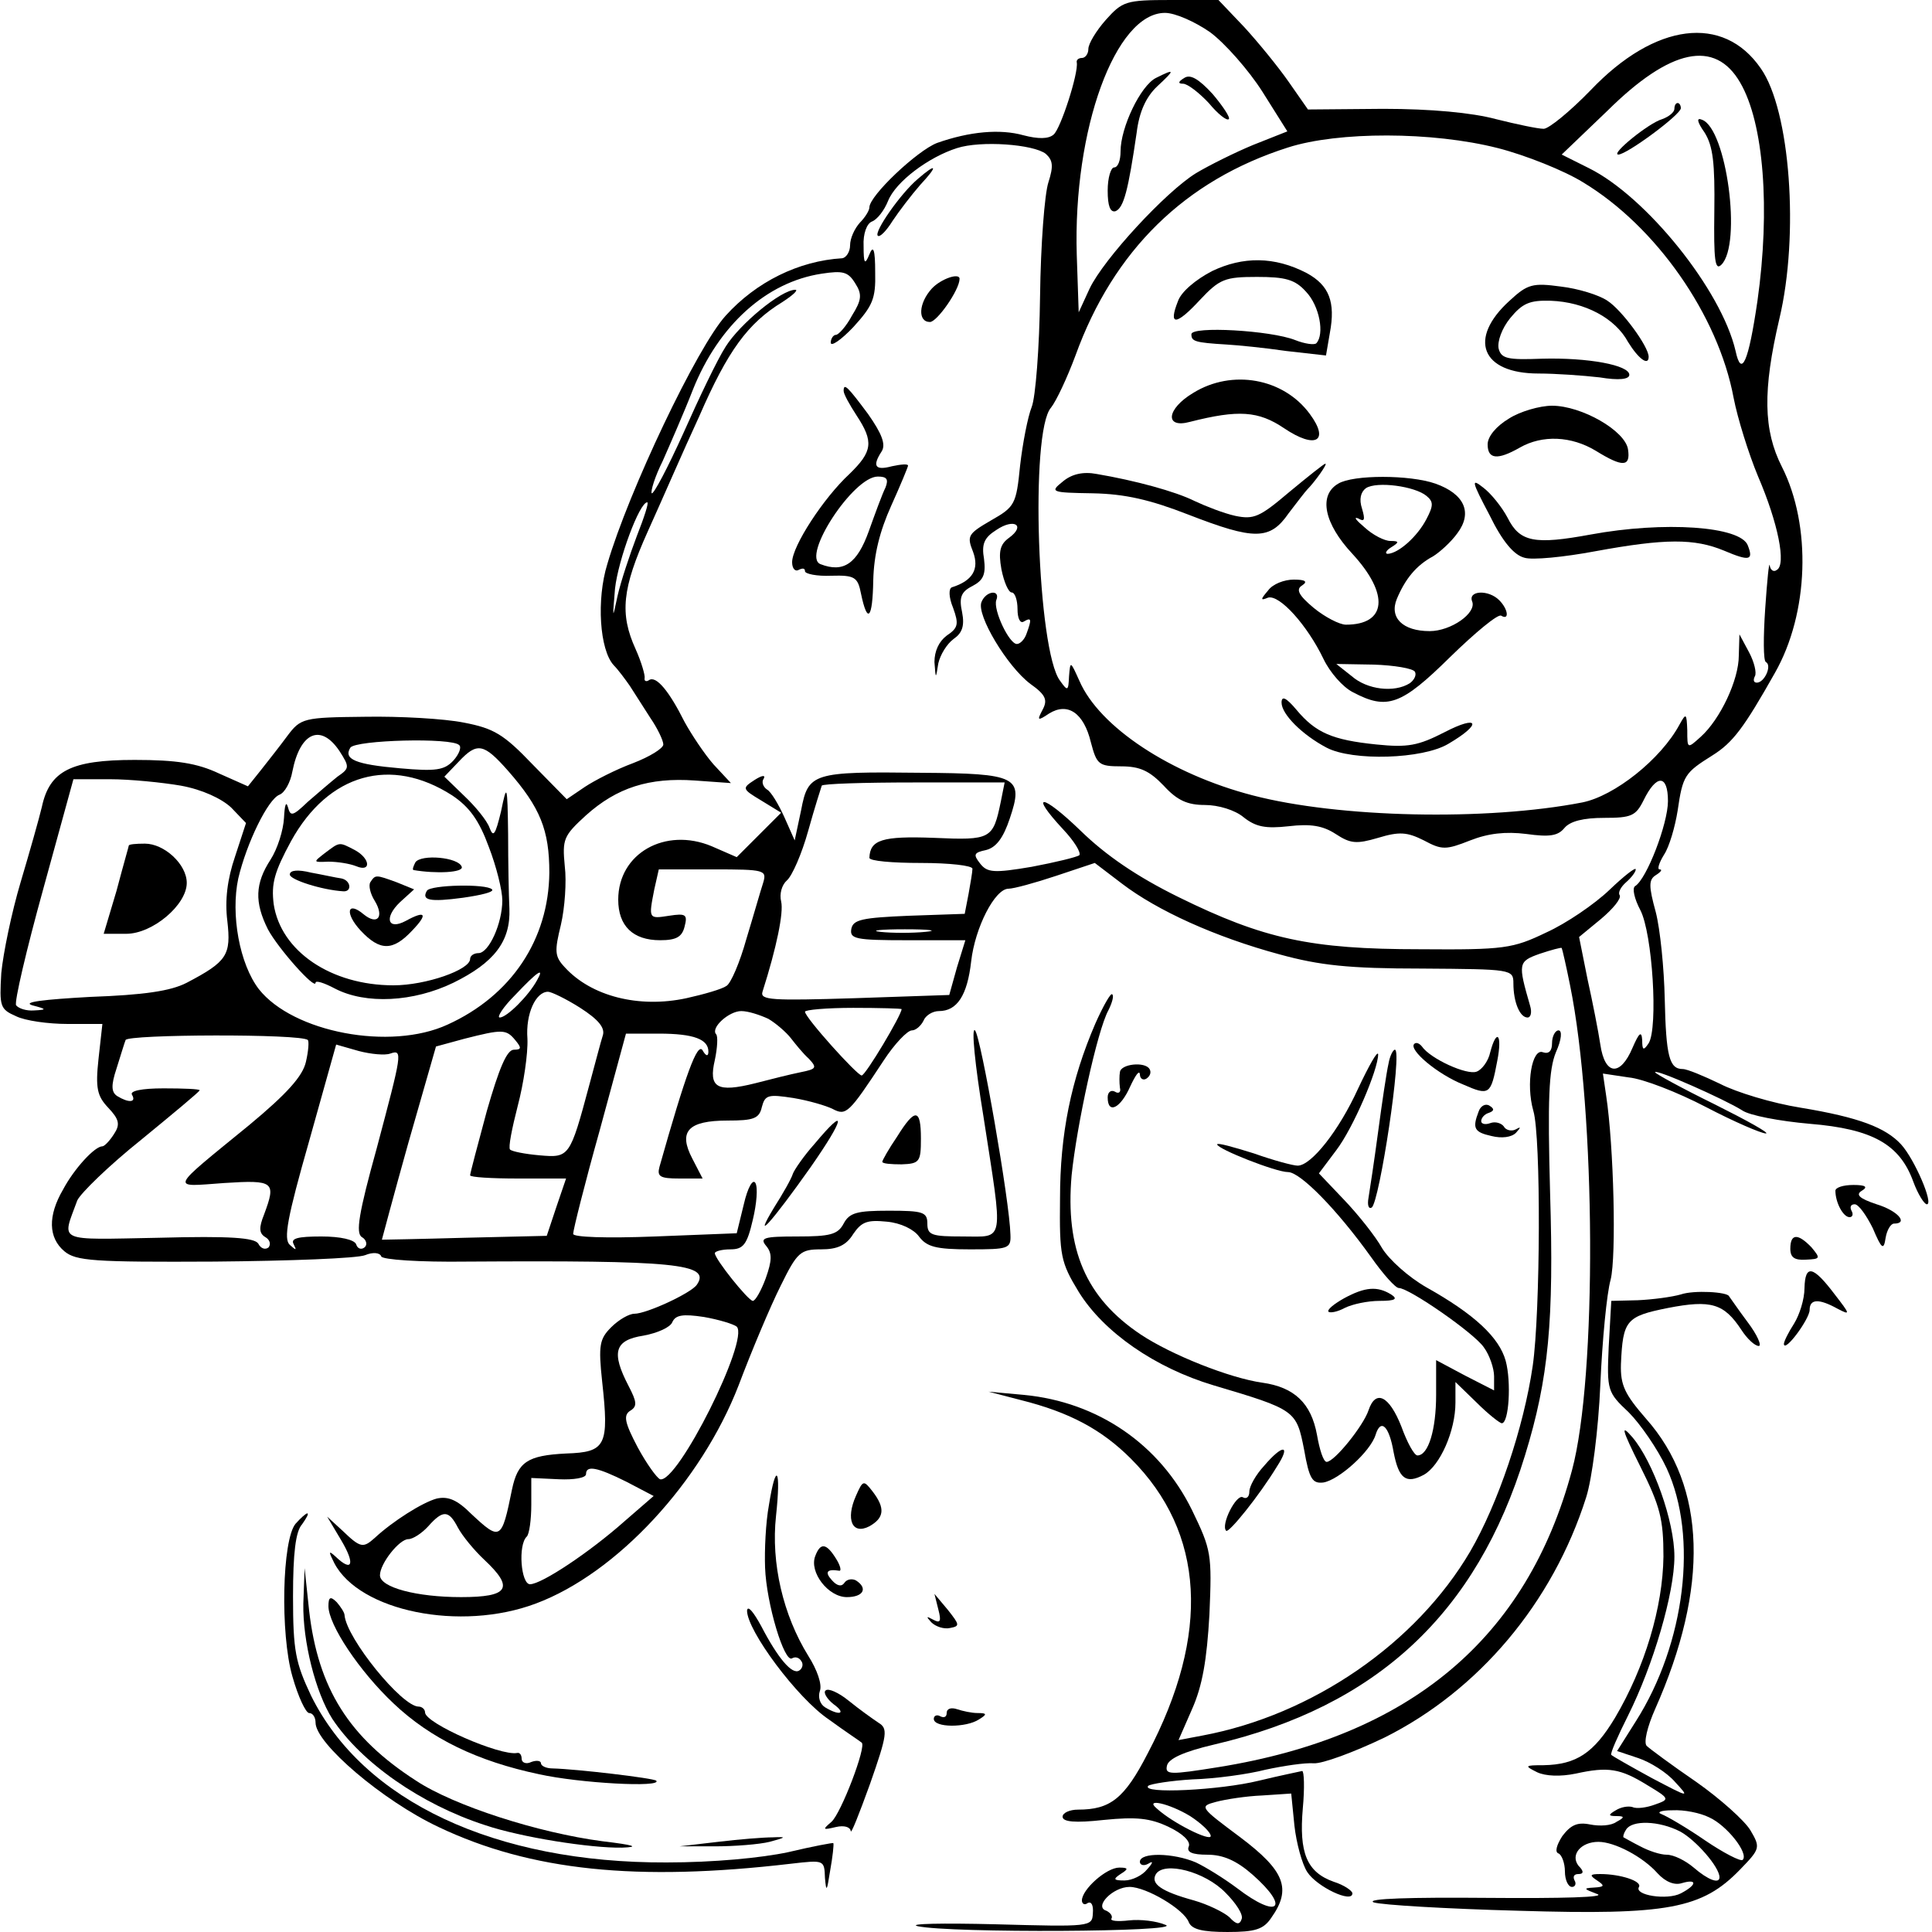 <?xml version="1.0" standalone="no"?>
<!DOCTYPE svg PUBLIC "-//W3C//DTD SVG 20010904//EN"
 "http://www.w3.org/TR/2001/REC-SVG-20010904/DTD/svg10.dtd">
<svg version="1.0" xmlns="http://www.w3.org/2000/svg"
 width="300pt" height="300pt" viewBox="0 0 300 300"
 preserveAspectRatio="xMidYMid meet">
<g transform="translate(0,300) scale(0.1,-0.1)"
fill="#000000" stroke="none">
<path d="M1717 2969 c-15 -17 -27 -37 -27 -45 0 -8 -5 -14 -10 -14 -5 0 -9 -3
-8 -7 3 -16 -25 -103 -36 -112 -8 -7 -24 -7 -47 -1 -36 10 -83 6 -134 -12 -31
-12 -105 -82 -105 -100 0 -5 -7 -16 -15 -24 -8 -9 -15 -24 -15 -35 0 -10 -6
-19 -12 -20 -68 -4 -134 -37 -181 -89 -44 -48 -151 -273 -184 -386 -17 -55
-12 -133 10 -157 7 -7 18 -22 25 -32 7 -11 21 -33 32 -50 11 -16 20 -35 20
-41 0 -6 -21 -19 -47 -29 -27 -10 -60 -27 -75 -37 l-28 -19 -53 54 c-45 47
-60 56 -107 65 -30 6 -99 10 -154 9 -95 -1 -99 -2 -120 -30 -11 -15 -30 -39
-41 -53 l-20 -25 -45 20 c-34 16 -66 21 -131 21 -99 0 -132 -17 -144 -73 -4
-17 -19 -70 -33 -117 -14 -47 -27 -110 -30 -141 -3 -52 -2 -56 23 -67 14 -7
50 -12 80 -12 l54 0 -6 -54 c-5 -46 -2 -58 15 -76 17 -18 19 -26 9 -41 -7 -11
-15 -19 -18 -19 -12 0 -44 -35 -61 -67 -24 -41 -23 -75 2 -96 18 -15 45 -17
233 -16 116 1 222 5 234 10 12 5 23 4 25 -2 2 -5 59 -9 133 -8 322 2 380 -3
357 -36 -9 -13 -78 -45 -97 -45 -8 0 -24 -9 -36 -21 -18 -18 -20 -28 -14 -84
11 -100 6 -110 -56 -112 -60 -3 -75 -13 -84 -56 -16 -79 -18 -80 -63 -38 -22
22 -36 28 -54 24 -22 -6 -68 -35 -96 -61 -18 -16 -22 -16 -50 11 l-24 22 22
-37 c22 -37 17 -50 -9 -25 -11 10 -11 8 -2 -10 39 -75 196 -107 313 -63 126
47 257 189 315 339 20 53 49 122 65 154 26 53 31 57 63 57 25 0 39 6 50 24 13
19 22 22 52 19 22 -2 42 -12 50 -23 12 -16 26 -20 79 -20 60 0 64 1 63 23 -1
50 -46 308 -55 317 -6 6 0 -54 13 -133 31 -201 34 -187 -32 -187 -48 0 -55 2
-55 20 0 18 -7 20 -60 20 -49 0 -61 -3 -70 -20 -9 -17 -21 -20 -72 -20 -52 0
-59 -2 -48 -15 9 -11 9 -22 -1 -50 -7 -19 -16 -35 -20 -35 -7 0 -59 65 -59 74
0 3 11 6 24 6 20 0 26 7 35 46 6 25 8 50 4 57 -4 7 -12 -7 -18 -33 l-11 -45
-127 -5 c-77 -3 -127 -1 -127 4 0 6 18 78 41 160 l41 151 51 0 c55 0 77 -9 77
-28 0 -8 -4 -7 -9 2 -8 13 -26 -36 -67 -181 -4 -15 1 -18 31 -18 l36 0 -16 31
c-22 42 -7 59 55 59 40 0 49 3 53 21 5 19 10 20 49 14 24 -4 51 -12 61 -17 21
-11 25 -7 79 75 17 26 37 47 44 47 6 0 14 7 18 15 3 8 14 15 24 15 28 0 44 24
50 77 6 53 37 113 58 113 8 0 41 9 74 20 l60 20 42 -32 c55 -42 145 -83 245
-110 62 -17 107 -22 221 -22 139 -1 142 -1 142 -23 0 -29 10 -53 22 -53 5 0 7
8 4 18 -19 66 -19 69 15 81 18 6 33 10 34 9 1 -2 7 -28 13 -58 40 -197 42
-608 3 -753 -70 -261 -251 -413 -549 -461 -75 -12 -83 -12 -80 2 2 11 26 22
73 33 253 59 408 204 483 449 37 120 45 210 39 407 -4 147 -2 192 9 219 9 20
10 34 4 34 -5 0 -10 -9 -10 -20 0 -12 -5 -17 -14 -14 -17 7 -27 -49 -15 -91
12 -40 11 -313 -1 -396 -14 -96 -54 -214 -97 -288 -84 -143 -245 -254 -416
-286 l-37 -7 21 48 c16 36 23 76 27 147 4 94 3 100 -27 162 -50 102 -146 168
-261 179 l-55 5 50 -13 c76 -19 126 -46 171 -91 115 -115 124 -272 26 -458
-36 -70 -58 -87 -108 -87 -13 0 -24 -5 -24 -11 0 -8 19 -10 64 -5 50 5 72 3
101 -11 21 -10 34 -22 31 -30 -4 -9 5 -13 29 -13 24 0 45 -9 70 -31 59 -52 40
-70 -24 -21 -20 15 -49 33 -64 40 -35 15 -87 16 -87 1 0 -5 6 -7 13 -3 8 5 8
2 -2 -9 -7 -9 -23 -17 -35 -17 -17 0 -18 2 -6 10 13 8 12 10 -2 10 -20 0 -58
-34 -58 -51 0 -5 4 -8 9 -4 6 3 9 -4 8 -16 -1 -21 -4 -21 -152 -17 -82 2 -136
1 -120 -3 51 -11 414 -9 385 2 -14 6 -39 9 -57 7 -17 -2 -30 -1 -27 3 2 4 -2
9 -8 12 -20 6 10 37 36 37 26 0 85 -35 92 -55 5 -11 21 -15 60 -15 43 0 56 4
68 22 32 45 21 73 -48 125 -63 47 -64 48 -38 55 15 4 47 9 72 10 l45 3 5 -50
c3 -27 12 -60 20 -72 15 -23 70 -49 70 -33 0 4 -13 13 -29 18 -42 15 -54 45
-48 114 3 32 2 58 -1 58 -4 -1 -34 -7 -67 -15 -61 -15 -184 -21 -172 -8 4 3
35 8 69 10 35 1 86 8 113 15 28 6 61 11 75 10 13 -1 62 17 110 40 146 73 261
209 313 373 9 28 19 105 22 175 3 69 10 142 16 163 9 36 5 207 -7 286 l-5 34
40 -6 c22 -2 76 -23 120 -46 44 -23 86 -41 93 -41 7 0 -29 20 -79 45 -51 25
-93 48 -93 50 0 6 108 -42 135 -59 11 -8 59 -17 105 -21 98 -8 140 -32 161
-90 7 -19 17 -35 21 -35 11 0 -19 70 -40 93 -24 26 -65 42 -156 57 -44 7 -100
24 -125 37 -25 12 -51 23 -58 23 -21 0 -26 20 -28 109 -1 47 -7 108 -14 135
-11 40 -11 50 0 57 8 5 11 9 6 9 -4 0 -1 10 7 23 8 12 17 43 21 68 8 55 11 59
54 86 32 20 49 43 97 128 53 93 57 229 11 320 -29 57 -30 119 -4 230 31 130
17 324 -29 389 -58 84 -164 71 -264 -34 -32 -33 -65 -60 -73 -60 -9 0 -42 7
-74 15 -37 10 -101 16 -175 16 l-117 -1 -30 43 c-16 23 -47 61 -69 85 l-40 42
-74 0 c-70 0 -75 -2 -101 -31z m162 -19 c23 -17 60 -59 81 -92 l39 -62 -53
-21 c-29 -12 -69 -32 -89 -44 -47 -29 -143 -133 -165 -179 l-17 -37 -3 89 c-6
195 60 376 137 376 16 0 47 -14 70 -30z m823 -78 c37 -63 47 -197 27 -339 -14
-96 -25 -120 -34 -78 -22 95 -139 240 -228 284 l-42 21 71 68 c98 97 167 111
206 44z m-376 -102 c43 -11 103 -35 132 -53 113 -68 210 -206 234 -335 6 -31
23 -86 38 -122 31 -72 44 -137 29 -145 -5 -4 -10 0 -11 7 -1 7 -4 -23 -7 -67
-3 -44 -3 -81 1 -83 10 -5 -2 -32 -14 -32 -5 0 -6 4 -3 10 3 5 -1 22 -9 37
l-15 28 -1 -33 c0 -38 -29 -99 -59 -126 -21 -19 -21 -19 -21 10 -1 27 -2 27
-12 9 -29 -54 -101 -111 -151 -121 -149 -29 -378 -24 -512 11 -127 33 -238
106 -269 178 -14 31 -14 31 -16 7 -1 -23 -2 -24 -14 -7 -35 46 -47 387 -14
424 8 10 25 46 38 81 59 163 170 272 330 323 78 25 224 25 326 -1z m-702 -9
c11 -10 12 -19 4 -44 -6 -18 -12 -97 -13 -177 -1 -80 -7 -157 -13 -172 -6 -15
-14 -56 -18 -91 -6 -60 -8 -64 -45 -85 -36 -21 -38 -24 -28 -49 10 -27 -1 -45
-33 -55 -5 -2 -5 -15 2 -32 9 -25 8 -31 -10 -43 -12 -9 -19 -24 -19 -41 2 -27
2 -27 6 -2 3 13 13 30 24 38 13 9 17 20 13 41 -5 23 -2 32 16 41 17 9 21 18
18 42 -4 23 0 33 19 45 28 19 46 7 20 -12 -14 -10 -17 -21 -12 -49 4 -20 11
-36 16 -36 5 0 9 -12 9 -26 0 -14 4 -23 10 -19 12 7 12 3 4 -19 -3 -9 -10 -16
-15 -16 -12 0 -37 53 -32 68 7 17 -16 15 -23 -3 -8 -20 40 -100 76 -127 24
-17 27 -25 19 -40 -9 -17 -8 -18 10 -6 29 18 54 1 65 -45 9 -34 12 -37 47 -37
29 0 44 -7 66 -30 21 -23 37 -30 64 -30 21 0 47 -8 60 -19 19 -15 34 -18 70
-14 34 4 53 1 73 -12 23 -15 32 -16 66 -6 33 10 45 9 71 -4 28 -15 34 -15 72
0 28 11 55 14 87 10 36 -5 49 -3 59 9 9 11 30 16 62 16 42 0 49 3 61 27 20 41
38 41 38 -1 0 -35 -33 -121 -51 -132 -5 -3 -1 -20 8 -37 19 -36 28 -183 13
-207 -8 -12 -10 -11 -10 5 -1 15 -5 11 -15 -12 -19 -45 -43 -43 -50 5 -3 20
-12 66 -20 102 l-13 65 34 28 c19 16 32 32 29 37 -3 4 2 13 10 20 8 7 15 16
15 20 0 4 -18 -10 -41 -32 -23 -22 -67 -52 -98 -66 -52 -25 -65 -27 -196 -26
-170 0 -243 16 -375 81 -65 32 -113 65 -152 103 -60 58 -81 60 -27 2 17 -18
28 -36 25 -40 -4 -3 -37 -11 -74 -18 -59 -10 -69 -9 -80 5 -11 14 -10 17 9 21
16 4 27 19 37 49 22 65 12 70 -138 71 -168 2 -175 0 -186 -58 l-10 -47 -16 36
c-9 20 -21 40 -27 43 -6 4 -9 12 -5 17 3 6 -3 5 -14 -2 -20 -13 -20 -14 10
-32 l31 -19 -34 -34 -35 -35 -39 17 c-72 30 -145 -11 -145 -83 0 -41 23 -63
65 -63 25 0 34 5 38 21 5 19 2 21 -24 17 -32 -5 -32 -5 -23 41 l7 31 84 0 c81
0 84 -1 78 -21 -4 -12 -15 -51 -26 -87 -10 -36 -24 -69 -31 -73 -7 -5 -35 -13
-62 -19 -74 -16 -148 3 -189 48 -16 17 -16 25 -6 66 6 26 9 67 6 91 -4 42 -2
47 33 79 48 43 98 59 169 54 l56 -4 -27 29 c-14 16 -34 46 -45 66 -24 48 -44
72 -55 65 -4 -3 -8 -2 -7 3 1 4 -5 25 -14 45 -25 55 -21 94 19 183 20 44 55
125 80 179 44 101 75 144 129 177 17 11 25 19 20 19 -22 0 -86 -53 -108 -88
-13 -20 -42 -81 -66 -135 -24 -53 -46 -95 -49 -93 -2 3 5 26 17 50 11 25 33
75 47 111 40 100 114 167 200 180 33 5 41 3 52 -15 11 -17 10 -26 -5 -50 -9
-17 -21 -30 -25 -30 -4 0 -8 -6 -8 -12 0 -7 16 4 35 24 30 33 35 44 34 85 0
36 -3 43 -9 28 -7 -17 -9 -15 -9 13 -1 19 5 35 13 38 8 3 19 17 25 32 12 30
63 68 107 82 37 12 119 6 138 -9z m-635 -593 c-11 -29 -25 -71 -30 -93 -8 -38
-8 -37 -4 11 5 45 38 134 50 134 3 0 -5 -24 -16 -52z m-462 -334 c16 -25 16
-27 -3 -40 -10 -8 -31 -26 -46 -39 -24 -23 -27 -23 -31 -8 -3 10 -5 2 -6 -17
-1 -19 -10 -48 -21 -65 -24 -37 -25 -66 -4 -108 16 -30 74 -95 74 -83 0 4 13
0 30 -9 48 -25 122 -21 184 9 63 31 89 64 87 115 -1 20 -2 72 -2 116 -1 78 -2
79 -11 35 -9 -37 -12 -41 -18 -25 -4 11 -22 33 -39 49 l-31 30 22 23 c29 31
39 29 77 -14 50 -57 64 -92 64 -158 -1 -104 -59 -191 -158 -236 -89 -41 -240
-12 -293 55 -30 39 -44 116 -32 172 13 55 46 123 64 130 8 3 17 19 20 36 12
61 44 75 73 32z m186 9 c4 -3 0 -14 -9 -24 -14 -15 -27 -17 -83 -12 -69 6 -88
14 -77 32 8 12 158 16 169 4z m-11 -78 c27 -18 42 -39 57 -80 12 -31 21 -68
21 -83 0 -36 -21 -82 -37 -82 -7 0 -13 -4 -13 -9 0 -17 -69 -41 -119 -41 -97
0 -175 53 -186 126 -4 32 1 50 27 98 58 105 155 132 250 71z m-421 15 c33 -6
63 -20 78 -34 l23 -24 -17 -52 c-12 -35 -16 -68 -12 -100 6 -53 0 -63 -63 -96
-25 -13 -67 -19 -150 -22 -72 -4 -106 -8 -90 -13 23 -6 23 -7 3 -8 -12 -1 -24
3 -28 8 -3 5 16 86 42 180 l47 171 57 0 c31 0 81 -5 110 -10z m1273 -25 c-12
-58 -15 -60 -104 -56 -80 3 -99 -3 -100 -31 0 -5 36 -8 80 -8 44 0 80 -4 80
-9 0 -5 -3 -22 -6 -39 l-6 -31 -87 -3 c-72 -3 -86 -6 -89 -20 -3 -16 6 -18 87
-18 l90 0 -13 -42 -12 -43 -147 -5 c-129 -4 -147 -3 -143 10 22 69 33 123 29
140 -3 12 1 26 9 33 8 7 23 41 33 77 10 36 20 67 21 70 1 3 66 5 143 5 l141 0
-6 -30z m-117 -202 c-20 -2 -52 -2 -70 0 -17 2 0 4 38 4 39 0 53 -2 32 -4z
m-603 -75 c-13 -24 -47 -58 -58 -58 -5 0 5 16 24 35 35 37 46 44 34 23z m67
-43 c28 -18 39 -31 35 -43 -3 -9 -12 -44 -21 -77 -30 -112 -31 -113 -77 -109
-23 2 -43 6 -46 9 -3 3 3 33 12 68 9 34 16 81 15 104 -3 39 13 73 32 73 5 0
28 -11 50 -25z m499 -2 c0 -9 -56 -103 -62 -103 -7 0 -88 90 -88 99 0 3 34 6
75 6 41 0 75 -1 75 -2z m-207 -15 c12 -7 28 -21 35 -30 7 -9 19 -24 28 -32 13
-14 12 -16 -13 -21 -15 -3 -47 -11 -70 -17 -60 -15 -73 -7 -63 36 4 19 5 37 2
40 -9 10 20 36 39 36 11 0 29 -6 42 -12z m-715 -33 c2 -2 1 -17 -3 -34 -5 -22
-29 -49 -88 -98 -126 -103 -123 -96 -39 -90 78 5 81 2 62 -49 -8 -20 -8 -29 2
-35 7 -4 9 -11 5 -16 -5 -4 -12 -2 -16 6 -6 9 -43 12 -154 9 -162 -3 -151 -8
-127 58 5 11 49 54 99 94 50 41 91 75 91 77 0 2 -25 3 -56 3 -34 0 -53 -4 -49
-10 7 -12 -5 -13 -23 -2 -9 6 -10 16 -1 43 6 19 12 39 14 44 2 9 274 10 283 0z
m322 0 c10 -12 10 -15 -2 -15 -11 0 -23 -29 -42 -95 -14 -52 -26 -97 -26 -100
0 -3 33 -5 74 -5 l75 0 -15 -44 -15 -45 -127 -3 c-70 -2 -128 -3 -129 -3 0 0
18 68 41 150 l43 150 44 12 c59 15 65 15 79 -2z m-194 -21 c20 7 18 0 -21
-147 -28 -101 -33 -132 -23 -138 7 -4 9 -12 4 -16 -5 -4 -11 -2 -13 5 -3 7
-24 12 -54 12 -37 0 -48 -3 -43 -12 5 -10 4 -10 -6 -1 -10 9 -4 42 30 161 l42
150 35 -10 c19 -5 41 -7 49 -4z m538 -424 c20 -20 -92 -244 -119 -237 -5 2
-21 24 -35 50 -20 38 -22 49 -12 56 12 7 11 14 -2 39 -27 52 -22 71 23 78 22
4 42 13 45 21 5 11 16 13 49 8 23 -4 46 -11 51 -15z m-171 -241 l42 -22 -45
-39 c-54 -48 -129 -98 -147 -98 -14 0 -19 61 -5 74 4 4 7 27 7 49 l0 42 43 -2
c23 -1 42 2 42 8 0 14 17 11 63 -12z m-262 -71 c7 -13 25 -35 41 -50 47 -44
38 -58 -36 -58 -69 0 -126 15 -126 34 0 18 30 56 44 56 7 0 21 9 31 20 23 26
32 25 46 -2z m1137 -448 c17 -11 32 -25 32 -31 0 -9 -59 20 -84 43 -19 16 19
8 52 -12z m55 -119 c16 -16 28 -34 25 -41 -3 -9 -8 -9 -19 3 -9 8 -34 20 -55
26 -51 14 -68 26 -59 41 13 20 76 4 108 -29z"/>
<path d="M1795 2879 c-24 -12 -55 -77 -55 -114 0 -14 -4 -25 -10 -25 -5 0 -10
-16 -10 -36 0 -24 4 -34 12 -32 13 5 20 33 33 122 4 33 15 56 32 72 28 26 28
28 -2 13z"/>
<path d="M1839 2879 c-10 -6 -10 -9 -2 -9 7 0 25 -14 40 -30 14 -17 28 -28 31
-25 3 2 -9 20 -25 39 -22 24 -35 31 -44 25z"/>
<path d="M2600 2831 c0 -5 -8 -12 -19 -16 -21 -6 -81 -55 -68 -55 13 0 97 62
97 72 0 4 -2 8 -5 8 -3 0 -5 -4 -5 -9z"/>
<path d="M2647 2794 c13 -21 16 -47 15 -122 -1 -76 1 -93 11 -83 32 32 8 211
-30 225 -9 4 -8 -3 4 -20z"/>
<path d="M1882 2579 c-25 -13 -48 -32 -53 -47 -15 -38 -3 -38 34 2 31 33 39
36 89 36 44 0 59 -4 76 -23 21 -22 29 -66 16 -80 -3 -3 -18 -1 -33 5 -38 15
-161 22 -161 9 0 -11 5 -13 55 -16 17 -1 58 -5 92 -10 l62 -7 6 35 c9 48 -1
74 -36 93 -50 26 -99 26 -147 3z"/>
<path d="M2344 2533 c-65 -59 -44 -113 45 -113 26 0 69 -3 95 -6 30 -5 46 -3
46 4 0 15 -64 27 -136 25 -53 -2 -63 0 -67 16 -2 11 5 31 18 47 19 23 30 28
63 27 53 -2 100 -27 120 -64 16 -26 32 -38 32 -23 0 16 -42 73 -64 87 -13 9
-46 19 -72 22 -44 6 -52 4 -80 -22z"/>
<path d="M1853 2390 c-42 -25 -45 -56 -5 -45 75 19 106 17 146 -10 49 -33 71
-20 40 22 -41 56 -121 70 -181 33z"/>
<path d="M2343 2350 c-20 -12 -33 -28 -33 -40 0 -23 15 -25 50 -5 35 20 80 18
118 -5 42 -26 54 -25 50 2 -4 29 -72 68 -118 68 -19 0 -50 -9 -67 -20z"/>
<path d="M2002 2236 c-46 -39 -55 -43 -84 -37 -18 4 -46 15 -63 23 -30 15 -93
32 -152 42 -21 4 -39 0 -53 -12 -20 -16 -18 -17 47 -18 50 -1 89 -10 148 -33
103 -40 127 -40 156 2 13 17 26 34 29 37 11 11 32 40 28 40 -2 0 -27 -20 -56
-44z"/>
<path d="M2078 2249 c-31 -18 -22 -62 22 -109 58 -63 53 -110 -10 -110 -10 0
-33 12 -50 26 -24 20 -28 29 -18 35 9 6 5 9 -13 9 -15 0 -33 -7 -40 -17 -12
-14 -12 -16 0 -11 18 5 61 -43 86 -95 10 -21 30 -44 46 -52 53 -28 75 -20 151
55 39 38 74 67 79 64 13 -8 11 10 -3 24 -17 17 -49 15 -42 -2 7 -18 -33 -46
-66 -46 -42 0 -63 21 -51 50 13 31 30 52 56 66 10 6 28 22 38 36 24 32 11 61
-34 77 -40 14 -128 14 -151 0z m137 -19 c11 -9 11 -15 0 -36 -14 -27 -43 -53
-60 -54 -5 0 -3 5 5 10 13 8 13 10 -1 10 -9 0 -27 9 -40 21 -13 11 -18 17 -10
14 10 -6 11 -2 6 15 -5 15 -2 26 6 32 17 11 76 3 94 -12z m-18 -273 c3 -5 -1
-13 -8 -18 -24 -15 -66 -10 -90 11 l-24 19 58 -1 c32 -1 61 -6 64 -11z"/>
<path d="M2313 2200 c20 -41 38 -62 54 -66 12 -4 62 1 110 10 109 20 154 20
200 1 40 -17 46 -15 37 8 -11 30 -130 38 -244 17 -87 -16 -110 -12 -129 26 -9
17 -26 38 -38 47 -19 15 -18 10 10 -43z"/>
<path d="M1990 1909 c0 -18 32 -50 70 -70 40 -21 149 -18 189 6 53 31 48 46
-6 18 -41 -21 -57 -24 -106 -19 -68 7 -94 18 -124 54 -16 19 -23 22 -23 11z"/>
<path d="M1425 2722 c-27 -23 -68 -82 -62 -88 3 -3 13 7 23 23 10 15 29 40 43
56 28 30 26 35 -4 9z"/>
<path d="M1447 2552 c-21 -23 -22 -52 -3 -52 11 0 46 50 46 67 0 10 -29 0 -43
-15z"/>
<path d="M1310 2393 c0 -5 9 -21 20 -38 27 -41 25 -56 -11 -91 -40 -37 -89
-112 -89 -137 0 -10 5 -15 10 -12 6 3 10 3 10 -2 0 -4 18 -8 41 -7 36 1 41 -2
46 -28 10 -48 18 -39 19 21 1 40 10 76 28 116 14 31 26 60 26 62 0 3 -11 2
-25 -1 -26 -7 -31 0 -16 23 7 11 0 28 -21 58 -32 43 -38 49 -38 36z m65 -150
c-5 -10 -16 -40 -26 -68 -18 -50 -39 -65 -75 -51 -30 12 51 136 89 136 14 0
17 -4 12 -17z"/>
<path d="M504 1675 c-18 -14 -18 -14 6 -13 14 0 33 -3 43 -7 24 -10 22 12 -2
25 -25 13 -23 13 -47 -5z"/>
<path d="M645 1661 c-3 -6 -5 -11 -3 -12 35 -6 78 -4 75 5 -5 15 -63 20 -72 7z"/>
<path d="M450 1642 c0 -8 50 -24 83 -26 14 -1 12 17 -3 20 -8 1 -30 6 -47 9
-20 5 -33 4 -33 -3z"/>
<path d="M575 1630 c-3 -5 0 -18 7 -29 15 -25 4 -38 -17 -21 -26 22 -30 2 -5
-25 30 -32 50 -32 80 0 25 26 21 32 -10 15 -28 -15 -34 5 -9 29 l22 20 -27 11
c-33 12 -33 12 -41 0z"/>
<path d="M663 1617 c-9 -15 4 -18 56 -11 28 4 49 9 45 13 -9 9 -95 7 -101 -2z"/>
<path d="M200 1687 c0 -1 -9 -32 -19 -70 l-20 -67 35 0 c41 0 94 45 94 79 0
29 -35 61 -65 61 -14 0 -25 -1 -25 -3z"/>
<path d="M1701 1411 c-38 -88 -55 -172 -55 -272 -1 -89 1 -99 29 -145 39 -63
119 -118 209 -145 128 -38 129 -39 141 -100 8 -46 13 -53 30 -51 24 4 73 48
81 74 8 26 21 14 28 -27 8 -41 19 -50 47 -35 25 14 49 68 49 112 l0 32 33 -32
c18 -18 36 -32 39 -32 11 0 15 64 6 97 -10 36 -48 72 -123 114 -28 16 -58 43
-69 61 -10 18 -37 52 -59 75 l-39 41 27 36 c26 34 65 125 65 149 -1 6 -14 -17
-31 -53 -30 -66 -73 -120 -94 -120 -7 0 -37 8 -68 19 -32 10 -57 17 -57 14 0
-7 91 -43 110 -43 19 0 76 -58 129 -132 19 -27 38 -48 43 -48 16 0 117 -70
132 -92 9 -12 16 -33 16 -45 l0 -22 -45 23 -45 24 0 -54 c0 -54 -12 -94 -29
-94 -5 0 -16 20 -25 45 -19 48 -40 58 -51 25 -8 -24 -53 -80 -65 -80 -5 0 -11
19 -15 42 -9 49 -35 74 -85 81 -50 7 -141 43 -189 75 -85 57 -117 132 -107
247 8 78 40 225 57 256 6 12 9 23 6 25 -2 3 -14 -18 -26 -45z"/>
<path d="M2314 1366 c-3 -14 -13 -27 -21 -30 -15 -6 -72 20 -85 39 -4 5 -9 7
-12 4 -9 -9 36 -47 76 -63 41 -18 43 -16 53 37 8 41 -1 51 -11 13z"/>
<path d="M2156 1348 c-3 -13 -10 -60 -16 -105 -6 -45 -13 -91 -15 -103 -2 -11
0 -18 5 -15 12 8 48 245 36 245 -3 0 -8 -10 -10 -22z"/>
<path d="M1739 1335 c-1 -5 -1 -16 0 -24 2 -7 -2 -10 -8 -6 -6 3 -11 -1 -11
-9 0 -27 20 -17 35 17 8 17 14 26 15 19 0 -7 5 -10 10 -7 6 4 8 10 5 15 -7 12
-45 8 -46 -5z"/>
<path d="M2296 1274 c-10 -26 -7 -32 20 -38 16 -4 31 -2 38 5 8 9 8 10 -1 5
-6 -3 -15 -1 -18 5 -4 5 -13 8 -21 5 -8 -3 -14 -1 -14 3 0 5 5 11 12 13 8 3 9
6 1 11 -6 4 -14 0 -17 -9z"/>
<path d="M1393 1235 c-13 -19 -23 -37 -23 -39 0 -3 14 -4 30 -4 28 1 30 4 30
40 0 47 -9 48 -37 3z"/>
<path d="M1265 1224 c-17 -19 -32 -41 -34 -47 -2 -7 -15 -30 -29 -52 -35 -58
-3 -22 57 63 53 76 57 97 6 36z"/>
<path d="M2850 1151 c0 -18 12 -41 22 -41 5 0 6 5 3 10 -3 6 -1 10 5 10 6 0
18 -17 28 -37 14 -33 17 -35 20 -15 2 12 8 22 13 22 23 0 6 20 -27 30 -27 9
-33 15 -23 21 10 6 6 9 -13 9 -16 0 -28 -4 -28 -9z"/>
<path d="M2780 1061 c0 -14 7 -18 24 -17 23 1 23 2 9 19 -21 22 -33 22 -33 -2z"/>
<path d="M2802 1000 c0 -18 -8 -42 -16 -55 -9 -14 -16 -28 -16 -32 1 -14 40
39 40 53 0 17 14 18 43 2 21 -11 20 -9 -4 22 -34 45 -46 47 -47 10z"/>
<path d="M2087 984 c-16 -9 -27 -18 -24 -21 3 -2 14 0 25 6 12 6 36 11 54 11
25 0 29 3 18 10 -21 13 -40 12 -73 -6z"/>
<path d="M2610 990 c-14 -4 -44 -8 -67 -9 l-41 -1 -4 -71 c-3 -68 -2 -71 31
-102 18 -18 45 -57 59 -87 49 -106 29 -272 -48 -393 l-29 -46 33 -11 c18 -6
44 -22 57 -37 23 -25 23 -25 -36 6 -33 18 -61 34 -63 36 -2 2 10 29 26 61 39
78 72 190 72 247 0 55 -33 147 -65 185 -19 22 -17 13 12 -45 31 -62 36 -82 36
-140 -1 -79 -29 -172 -75 -250 -33 -55 -60 -73 -111 -74 -30 0 -30 -1 -10 -11
13 -6 36 -7 60 -2 50 11 69 8 111 -18 35 -21 35 -22 12 -30 -13 -5 -29 -7 -35
-4 -7 2 -18 0 -26 -5 -12 -7 -12 -9 1 -9 13 0 13 -2 0 -9 -8 -6 -26 -7 -41 -4
-20 4 -30 -1 -43 -18 -9 -14 -12 -25 -6 -27 5 -2 10 -15 10 -28 0 -13 5 -24
11 -24 5 0 7 5 4 10 -3 6 -1 10 6 10 8 0 9 4 0 13 -13 17 4 37 31 37 25 0 69
-23 92 -49 12 -13 26 -19 38 -15 24 7 23 -3 -2 -16 -21 -11 -73 -3 -65 10 5 9
-29 20 -60 20 -17 0 -17 -2 -5 -10 12 -8 12 -10 -5 -11 -17 -1 -16 -2 5 -10
15 -5 -52 -7 -172 -6 -116 1 -188 -1 -175 -7 12 -4 113 -10 225 -13 232 -7
285 3 344 64 31 32 32 34 16 61 -9 15 -47 49 -84 75 -38 26 -73 52 -77 56 -5
5 1 30 13 57 84 189 80 345 -14 451 -33 38 -40 52 -39 85 3 68 8 74 73 87 67
13 87 7 114 -34 9 -14 21 -25 27 -25 5 0 -2 17 -18 38 -15 20 -27 38 -28 39
-2 7 -55 10 -75 3z m44 -812 c27 -12 62 -56 52 -66 -3 -3 -30 11 -58 30 -29
20 -60 38 -68 41 -8 3 -1 6 17 6 18 1 43 -4 57 -11z m-45 -22 c24 -13 61 -55
61 -71 0 -11 -18 -4 -40 15 -13 11 -31 20 -42 20 -10 0 -28 6 -41 13 -12 6
-24 13 -26 14 -1 1 0 6 4 12 9 15 51 14 84 -3z"/>
<path d="M1963 724 c-13 -14 -23 -32 -23 -40 0 -9 -5 -12 -10 -9 -10 6 -35
-43 -26 -52 4 -4 51 54 79 100 22 34 9 35 -20 1z"/>
<path d="M1194 663 c-5 -27 -7 -70 -6 -97 2 -56 30 -149 42 -141 5 3 11 1 14
-4 4 -5 2 -12 -3 -15 -11 -7 -33 19 -59 69 -12 22 -21 33 -22 24 0 -31 78
-136 127 -169 26 -19 49 -34 51 -36 8 -5 -32 -110 -47 -123 -14 -12 -14 -13 7
-8 13 3 22 0 23 -6 0 -7 13 26 30 73 27 77 28 86 13 95 -9 6 -30 21 -46 34
-16 13 -32 20 -36 16 -4 -3 2 -13 12 -21 21 -15 10 -19 -13 -5 -8 5 -11 16 -8
25 4 10 -4 33 -18 55 -39 63 -58 144 -50 217 8 74 0 86 -11 17z"/>
<path d="M1329 677 c-16 -36 -6 -61 21 -47 23 13 25 28 5 54 -14 18 -15 18
-26 -7z"/>
<path d="M459 634 c-21 -25 -24 -171 -5 -237 9 -32 21 -57 26 -57 6 0 10 -7
10 -15 0 -32 104 -121 191 -162 143 -68 308 -85 547 -57 52 6 52 6 53 -22 2
-23 3 -21 8 11 4 22 6 41 5 43 0 1 -32 -5 -70 -14 -42 -9 -116 -16 -189 -16
-266 -1 -471 95 -552 259 -24 51 -28 69 -28 154 0 67 4 101 14 112 7 10 11 17
8 17 -2 0 -10 -7 -18 -16z"/>
<path d="M1266 584 c-10 -25 20 -64 49 -64 26 0 33 14 14 26 -6 3 -14 2 -18
-4 -4 -6 -11 -5 -19 4 -12 13 -8 18 11 15 4 -1 2 8 -5 19 -15 24 -24 25 -32 4z"/>
<path d="M471 510 c-1 -59 19 -138 45 -179 45 -68 138 -133 237 -165 56 -19
165 -36 213 -35 28 1 19 4 -31 10 -99 13 -230 55 -289 94 -104 67 -152 143
-166 264 l-7 66 -2 -55z"/>
<path d="M510 506 c0 -29 48 -101 101 -151 58 -55 131 -90 226 -110 63 -14
192 -21 182 -10 -5 4 -123 18 -161 19 -10 0 -18 4 -18 8 0 4 -7 5 -15 2 -8 -4
-15 -1 -15 5 0 6 -3 10 -7 9 -26 -5 -143 46 -143 63 0 5 -5 9 -10 9 -26 0
-112 106 -115 142 0 4 -6 13 -12 20 -10 10 -13 8 -13 -6z"/>
<path d="M1457 501 c5 -19 3 -22 -8 -16 -11 6 -11 5 -3 -4 7 -7 20 -11 29 -9
16 3 15 5 -3 28 l-21 25 6 -24z"/>
<path d="M1470 340 c0 -6 -4 -8 -10 -5 -5 3 -10 1 -10 -4 0 -14 50 -14 70 -1
13 8 13 10 -2 10 -9 0 -23 3 -32 6 -9 3 -16 1 -16 -6z"/>
<path d="M1115 140 l-60 -7 55 0 c30 0 69 3 85 7 26 7 27 8 5 7 -14 0 -52 -3
-85 -7z"/>
</g>
</svg>
